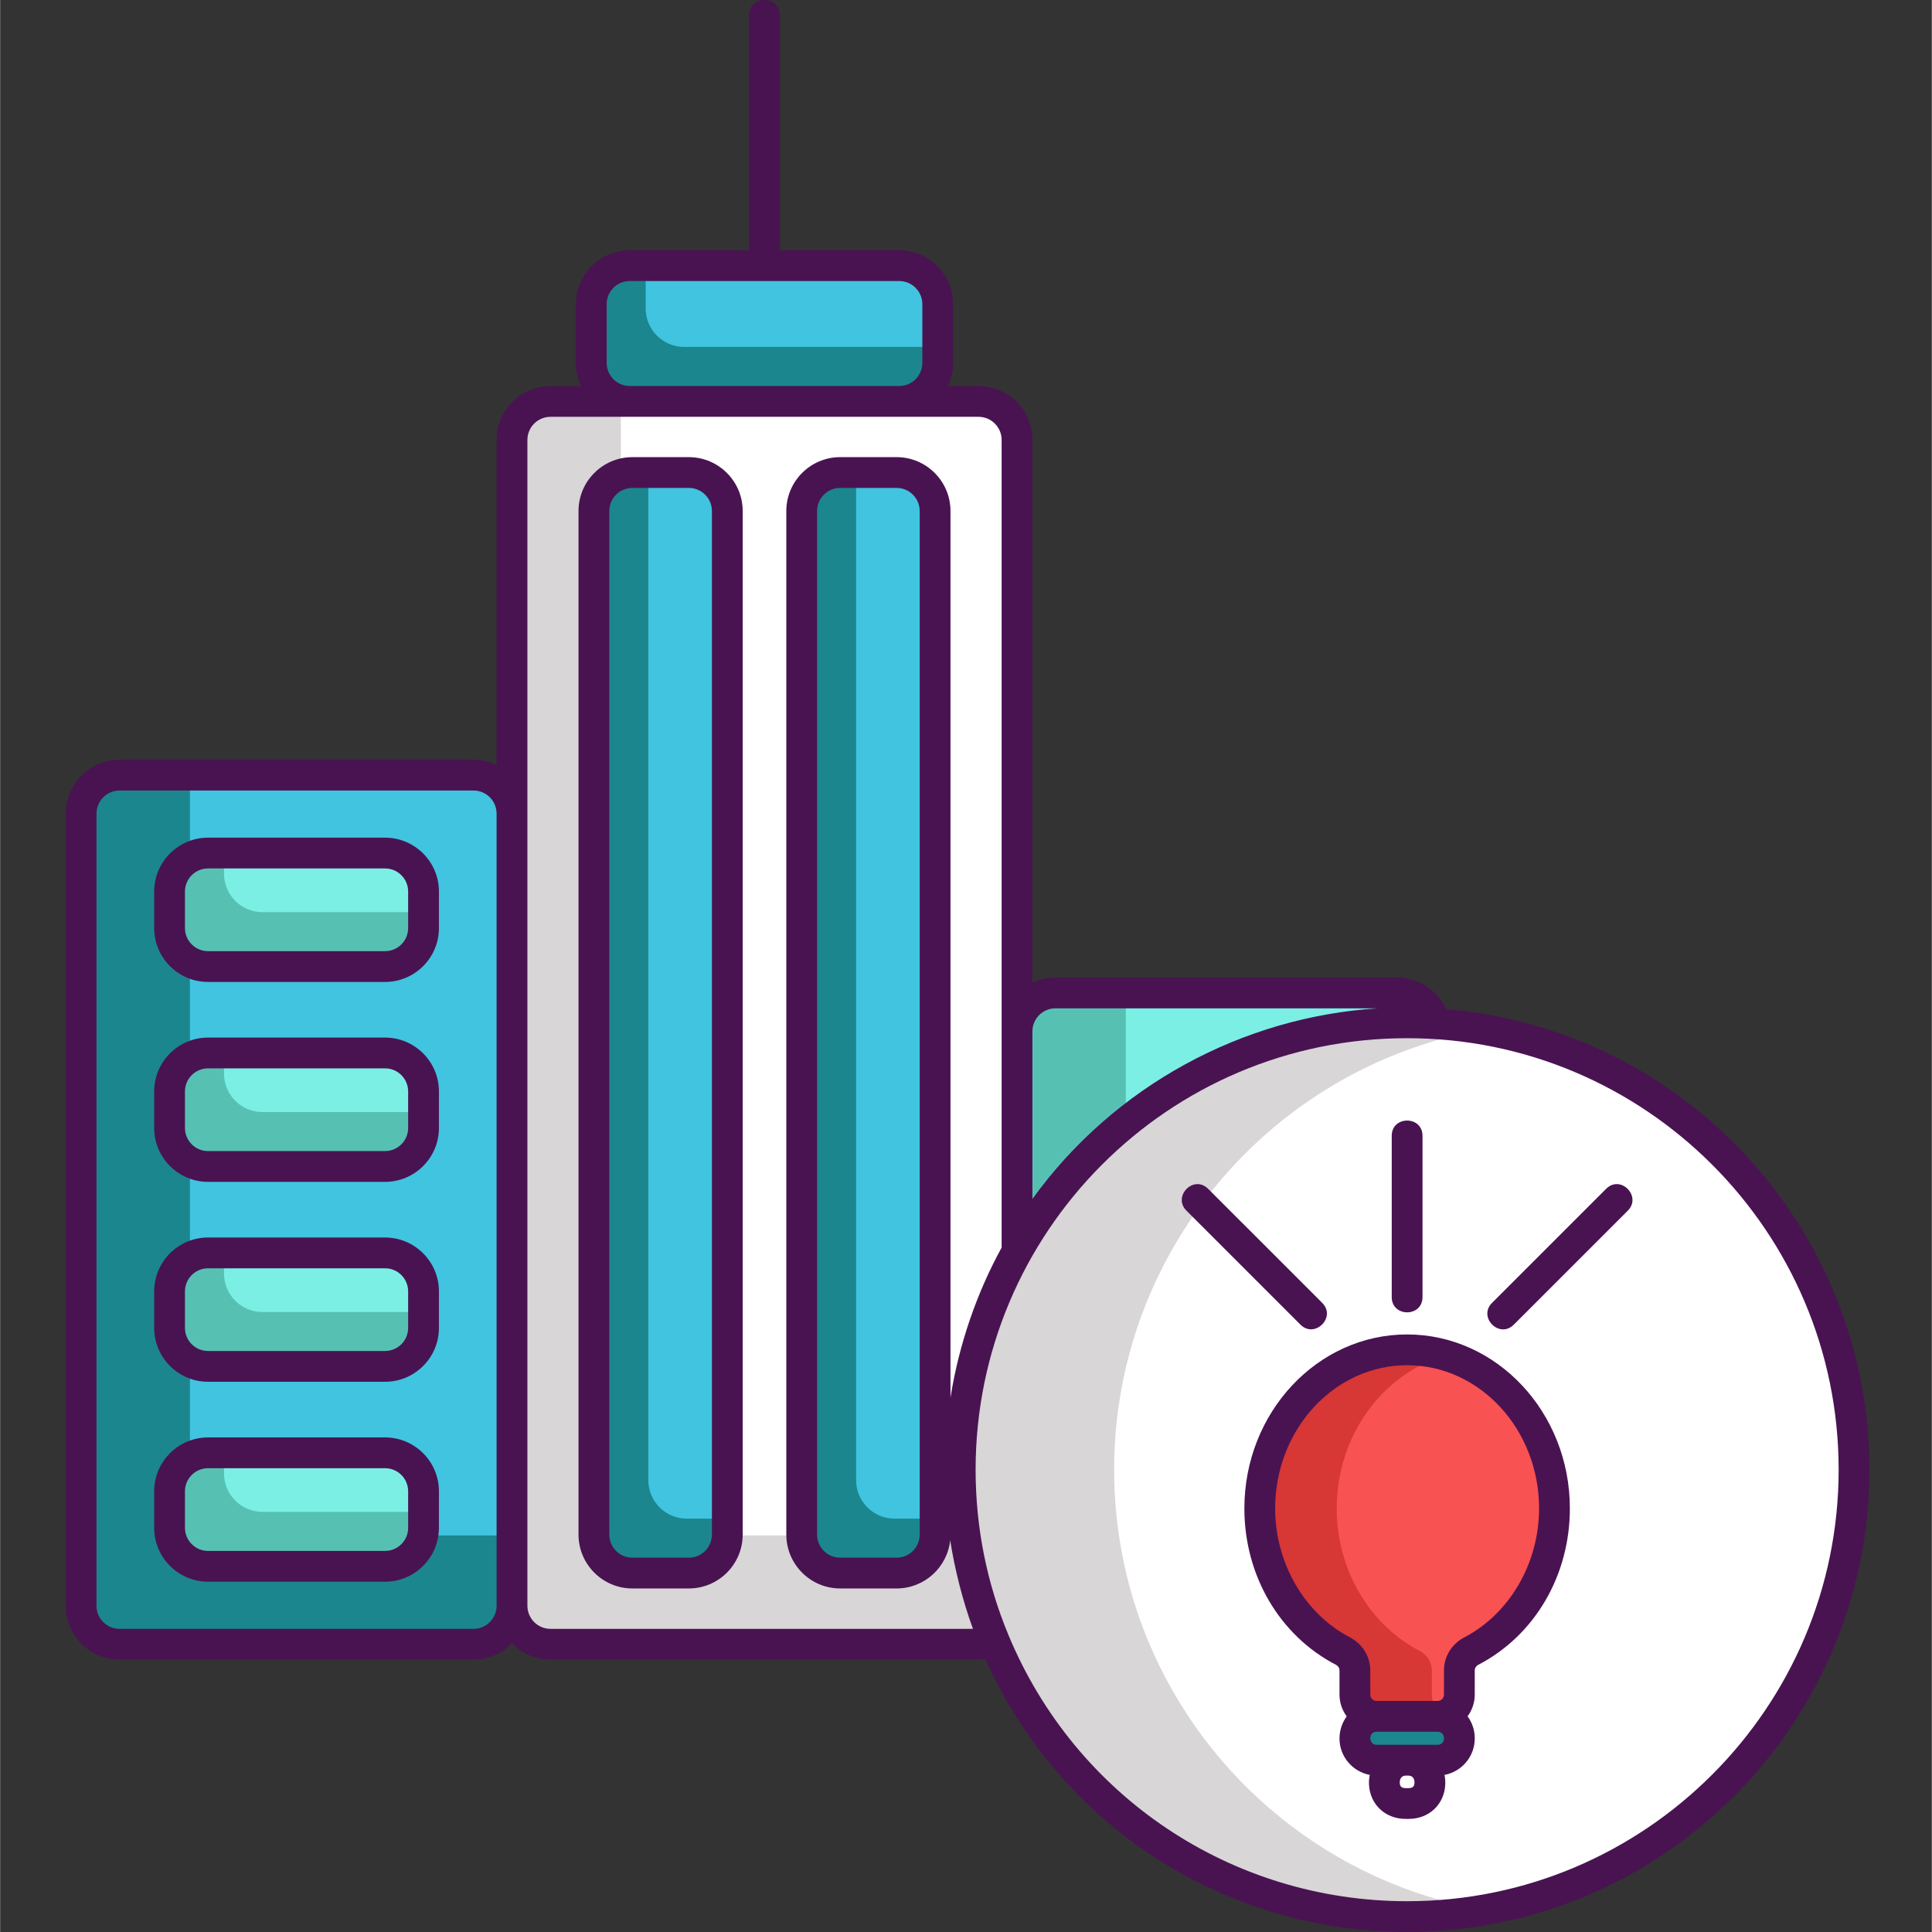 <svg height="502pt" viewBox="-17 0 502 502.079" width="502pt" xmlns="http://www.w3.org/2000/svg"><rect x="-17" y="0" width="502" height="502.079" fill="#333333" stroke="none"/><path d="m116.016 211.438v205.863c0 5.52-4.477 10-10 10h-91.977c-5.523 0-10-4.48-10-10v-205.863c0-5.52 4.477-10 10-10h91.977c5.523 0 10 4.48 10 10zm0 0" fill="#1c868e"/><path d="m247.258 325.258c-9.398 16.762-14.758 36.082-14.758 56.68 0 5.801.418 11.5 1.258 17.082 1.402 9.559 3.98 18.758 7.582 27.418-1.242.543-2.621.863-4.082.863h-111.238c-5.52 0-10-4.48-10-10v-302.98c0-5.543 4.48-10 10-10h111.238c5.523 0 10 4.457 10 10zm0 0" fill="#d8d6d7"/><path d="m355.859 266.039c-2.398-.16-4.801-.238-7.219-.238-27.699 0-53.141 9.699-73.102 25.898-11.418 9.262-21.059 20.641-28.281 33.559v-57.219c0-5.52 4.48-10 10-10h88.801c4.84 0 8.883 3.441 9.801 8zm0 0" fill="#56c1b3"/><path d="m116.016 211.438v187.582h-73.699c-5.52 0-10-4.48-10-10v-187.582h73.699c5.523 0 10 4.48 10 10zm0 0" fill="#40c4df"/><path d="m247.258 325.258c-9.398 16.762-14.758 36.082-14.758 56.68 0 5.801.418 11.5 1.258 17.082h-79.457c-5.52 0-10-4.48-10-10v-284.699h92.957c5.523 0 10 4.457 10 10zm0 0" fill="#fff"/><path d="m355.859 266.039c-2.398-.16-4.801-.238-7.219-.238-27.699 0-53.141 9.699-73.102 25.898v-33.66h70.52c4.84 0 8.883 3.441 9.801 8zm0 0" fill="#7befe4"/><path d="m226.66 79.039v15.281c0 5.52-4.48 10-10 10h-70.039c-5.523 0-10-4.48-10-10v-15.281c0-5.52 4.477-10 10-10h70.039c5.52 0 10 4.48 10 10zm0 0" fill="#1c868e"/><path d="m93.016 231.68v9.5c0 5.52-4.457 10-10 10h-46c-5.52 0-10-4.48-10-10v-9.5c0-5.52 4.48-10 10-10h46c5.543 0 10 4.48 10 10zm0 0" fill="#56c1b3"/><path d="m93.016 283.641v9.5c0 5.52-4.457 10-10 10h-46c-5.52 0-10-4.48-10-10v-9.5c0-5.523 4.48-10 10-10h46c5.543 0 10 4.477 10 10zm0 0" fill="#56c1b3"/><path d="m93.016 335.598v9.5c0 5.52-4.457 10-10 10h-46c-5.52 0-10-4.48-10-10v-9.5c0-5.52 4.48-10 10-10h46c5.543 0 10 4.48 10 10zm0 0" fill="#56c1b3"/><path d="m93.016 387.559v9.48c0 5.52-4.457 10-10 10h-46c-5.52 0-10-4.48-10-10v-9.48c0-5.539 4.48-10 10-10h46c5.543 0 10 4.461 10 10zm0 0" fill="#56c1b3"/><path d="m171.961 132.801v266c0 5.52-4.461 10-10 10h-14.66c-5.52 0-10-4.48-10-10v-266c0-5.523 4.48-10 10-10h14.66c5.539 0 10 4.477 10 10zm0 0" fill="#1c868e"/><path d="m225.961 132.801v266c0 5.52-4.461 10-10 10h-14.66c-5.52 0-10-4.48-10-10v-266c0-5.523 4.48-10 10-10h14.66c5.539 0 10 4.477 10 10zm0 0" fill="#1c868e"/><path d="m226.66 79.039v11.121h-65.902c-5.52 0-10-4.461-10-10v-11.121h65.902c5.52 0 10 4.48 10 10zm0 0" fill="#40c4df"/><path d="m93.016 231.68v5.359h-41.84c-5.539 0-10-4.48-10-10v-5.359h41.84c5.543 0 10 4.48 10 10zm0 0" fill="#7befe4"/><path d="m93.016 283.641v5.359h-41.84c-5.539 0-10-4.48-10-10v-5.359h41.84c5.543 0 10 4.477 10 10zm0 0" fill="#7befe4"/><path d="m93.016 335.598v5.363h-41.84c-5.539 0-10-4.48-10-10v-5.363h41.84c5.543 0 10 4.48 10 10zm0 0" fill="#7befe4"/><path d="m93.016 387.559v5.34h-41.84c-5.539 0-10-4.48-10-10v-5.34h41.84c5.543 0 10 4.461 10 10zm0 0" fill="#7befe4"/><path d="m171.961 132.801v261.859h-10.52c-5.523 0-10-4.48-10-10v-261.859h10.52c5.539 0 10 4.477 10 10zm0 0" fill="#40c4df"/><path d="m225.961 132.801v261.859h-10.52c-5.523 0-10-4.48-10-10v-261.859h10.52c5.539 0 10 4.477 10 10zm0 0" fill="#40c4df"/><path d="m464.781 381.938c0 57.34-41.543 104.961-96.184 114.422-6.477 1.141-13.156 1.719-19.957 1.719-48.383 0-89.84-29.578-107.301-71.641-5.699-13.699-8.84-28.738-8.84-44.5 0-20.598 5.359-39.918 14.758-56.68 19.863-35.48 57.82-59.457 101.383-59.457 2.418 0 4.82.078 7.219.238 4.301.262 8.52.762 12.68 1.48 54.66 9.398 96.242 57.059 96.242 114.418zm0 0" fill="#d8d6d7"/><path d="m464.781 381.938c0 57.34-41.543 104.961-96.184 114.422-39.578-6.898-72.258-33.801-87.258-69.922-5.699-13.699-8.84-28.738-8.84-44.5 0-20.598 5.359-39.918 14.758-56.68 16.742-29.898 46.32-51.617 81.281-57.738 54.66 9.398 96.242 57.059 96.242 114.418zm0 0" fill="#fff"/><path d="m386.941 392c0 16.301-8.82 30.418-21.621 37.078-1.902.98-3.102 2.902-3.102 5.02v6.301c0 2.379-1.5 4.422-3.578 5.242-.641.258-1.34.398-2.062.398h-15.879c-3.121 0-5.641-2.539-5.641-5.641v-6.301c0-2.117-1.219-4.039-3.098-5.02-12.801-6.66-21.621-20.777-21.621-37.078 0-22.762 17.141-41.199 38.301-41.199 3.457 0 6.82.5 10 1.418 16.301 4.719 28.301 20.742 28.301 39.781zm0 0" fill="#d73735"/><path d="m386.941 392c0 16.301-8.82 30.418-21.621 37.078-1.902.98-3.102 2.902-3.102 5.02v6.301c0 2.379-1.5 4.422-3.578 5.242-2.102-.82-3.582-2.863-3.582-5.242v-6.301c0-2.117-1.219-4.039-3.098-5.02-12.801-6.66-21.621-20.777-21.621-37.078 0-19.039 12-35.062 28.301-39.781 16.301 4.719 28.301 20.742 28.301 39.781zm0 0" fill="#f85252"/><path d="m362.219 451.66v.141c0 2.379-1.5 4.418-3.578 5.238-.641.262-1.34.398-2.062.398h-15.879c-3.121 0-5.641-2.539-5.641-5.637v-.141c0-3.102 2.52-5.621 5.641-5.621h15.879c.723 0 1.422.141 2.062.379 2.078.82 3.578 2.859 3.578 5.242zm0 0" fill="#1c868e"/><path d="m348.371 457.43c-7.027 0-7.754 10.594-.758 11.227.336.027.68.043 1.023.043.348 0 .688-.016 1.027-.043 6.996-.633 6.27-11.227-.758-11.227zm0 0" fill="#fff"/><g fill="#491352"><path d="m83.027 217.688h-46c-7.719 0-14 6.281-14 14v9.496c0 7.719 6.281 14 14 14h46c7.719 0 14-6.281 14-14v-9.496c0-7.719-6.281-14-14-14zm6 23.496c0 3.309-2.691 6-6 6h-46c-3.309 0-6-2.691-6-6v-9.496c0-3.309 2.691-6 6-6h46c3.309 0 6 2.691 6 6zm0 0"/><path d="m83.027 269.641h-46c-7.719 0-14 6.281-14 14v9.496c0 7.719 6.281 14 14 14h46c7.719 0 14-6.281 14-14v-9.496c0-7.719-6.281-14-14-14zm6 23.496c0 3.309-2.691 6-6 6h-46c-3.309 0-6-2.691-6-6v-9.496c0-3.309 2.691-6 6-6h46c3.309 0 6 2.691 6 6zm0 0"/><path d="m83.027 321.598h-46c-7.719 0-14 6.281-14 14v9.492c0 7.723 6.281 14 14 14h46c7.719 0 14-6.277 14-14v-9.492c0-7.719-6.281-14-14-14zm6 23.492c0 3.309-2.691 6-6 6h-46c-3.309 0-6-2.691-6-6v-9.492c0-3.309 2.691-6 6-6h46c3.309 0 6 2.691 6 6zm0 0"/><path d="m83.027 373.551h-46c-7.719 0-14 6.281-14 14v9.496c0 7.719 6.281 14 14 14h46c7.719 0 14-6.281 14-14v-9.496c0-7.719-6.281-14-14-14zm6 23.496c0 3.305-2.691 6-6 6h-46c-3.309 0-6-2.695-6-6v-9.496c0-3.309 2.691-6 6-6h46c3.309 0 6 2.691 6 6zm0 0"/><path d="m161.969 118.801h-14.668c-7.719 0-14 6.281-14 14v266c0 7.719 6.281 14 14 14h14.668c7.715 0 14-6.281 14-14v-266c0-7.719-6.281-14-14-14zm6 280c0 3.309-2.691 6-6 6h-14.668c-3.309 0-6-2.691-6-6v-266c0-3.309 2.691-6 6-6h14.668c3.309 0 6 2.691 6 6zm0 0"/><path d="m348.629 346.789c-23.316 0-42.285 20.281-42.285 45.207 0 17.426 9.105 32.992 23.766 40.629.59.305.953.871.953 1.477v6.293c0 2.117.707 4.059 1.867 5.652-1.16 1.609-1.867 3.582-1.867 5.746 0 4.707 3.398 8.621 7.863 9.457-.098.504-.176 1.012-.199 1.52-.234 5.25 3.352 9.402 8.527 9.871.457.039.918.059 1.383.059.465 0 .93-.02 1.387-.059 5.176-.469 8.762-4.617 8.523-9.867-.02-.512-.098-1.02-.199-1.523 4.469-.836 7.863-4.75 7.863-9.457v-.125c0-2.109-.703-4.051-1.859-5.637 1.156-1.59 1.859-3.527 1.859-5.637v-6.293c0-.605.363-1.172.953-1.477 14.66-7.637 23.766-23.203 23.766-40.629 0-24.926-18.977-45.207-42.301-45.207zm7.945 106.641c-.199 0-16.734 0-15.875 0-2.113 0-2.23-3.398 0-3.398h15.875c2.164 0 2.203 3.398 0 3.398zm-7.27 11.242c-.441.043-.895.039-1.332 0-.359-.035-1.316-.121-1.254-1.539.027-.637.281-1.703 1.648-1.703h.539c1.371 0 1.625 1.066 1.648 1.703.066 1.418-.891 1.504-1.25 1.539zm14.16-39.141c-3.242 1.691-5.254 4.973-5.254 8.57v6.293c0 .902-.734 1.637-1.637 1.637h-15.875c-.902 0-1.637-.734-1.637-1.637v-6.293c0-3.598-2.016-6.883-5.258-8.574-11.82-6.156-19.461-19.316-19.461-33.531 0-20.516 15.383-37.207 34.289-37.207 18.914 0 34.297 16.691 34.297 37.207 0 14.215-7.641 27.375-19.465 33.535zm0 0"/><path d="m352.637 337.078v-41.902c0-5.289-8-5.297-8 0v41.902c0 5.285 8 5.293 8 0zm0 0"/><path d="m400.336 308.961-29.629 29.625c-3.727 3.723 1.902 9.41 5.656 5.656l29.629-29.629c3.688-3.684-1.863-9.445-5.656-5.652zm0 0"/><path d="m326.57 338.586-29.629-29.625c-3.793-3.793-9.348 1.969-5.656 5.652l29.629 29.629c3.711 3.711 9.398-1.914 5.656-5.656zm0 0"/><path d="m358.773 262.273c-2.23-4.898-7.148-8.234-12.715-8.234h-88.801c-2.145 0-4.176.5-6 1.371v-141.09c0-7.723-6.281-14-14-14h-7.98c.871-1.824 1.375-3.855 1.375-6.008v-15.277c0-7.719-6.281-14-14-14h-31.02v-61.066c0-5.289-8-5.297-8 0v61.066h-31.016c-7.719 0-14 6.281-14 14v15.273c0 2.152.504 4.188 1.375 6.008h-7.977c-7.715 0-14 6.281-14 14v84.492c-1.82-.871-3.852-1.371-6.004-1.371h-91.973c-7.719 0-14 6.281-14 14v205.855c0 7.719 6.281 14 14 14h91.973c3.918 0 7.457-1.621 10-4.219 2.547 2.602 6.086 4.227 10.004 4.227h111.242c.602 0 1.195-.055 1.785-.129 19.391 43.188 62.02 70.906 109.594 70.906 66.246 0 120.141-53.895 120.141-120.141.004-62.492-48.117-114.523-110.004-119.664zm-218.156-183.238c0-3.309 2.691-6 6-6h70.035c3.309 0 6 2.691 6 6v15.273c0 3.309-2.691 6-6 6h-70.035c-3.309 0-6-2.691-6-6zm116.641 183.004h83.793c-35.117 2.211-68.492 20.062-89.793 49.535v-43.535c0-3.309 2.695-6 6-6zm-145.242 155.258c0 3.305-2.691 6-6 6h-91.977c-3.309 0-6-2.695-6-6v-205.859c0-3.305 2.691-6 6-6h91.973c3.309 0 6 2.695 6 6v205.859zm14.004 6.004c-3.309 0-6-2.695-6-6v-302.98c0-3.309 2.691-6 6-6h111.238c3.309 0 6 2.691 6 6v209.902c-6.355 11.578-11.043 24.914-13.254 38.766-.012.074-.023.148-.035.223v-230.41c0-7.719-6.281-14-14-14h-14.664c-7.719 0-14 6.281-14 14v266c0 7.719 6.281 14 14 14h14.664c7.23 0 13.199-5.512 13.926-12.551 1.137 7.422 3.262 15.82 5.918 23.047h-109.793zm95.949-290.5v266c0 3.309-2.691 6-6 6h-14.668c-3.309 0-6-2.691-6-6v-266c0-3.309 2.691-6 6-6h14.668c3.309 0 6 2.691 6 6zm126.668 361.277c-45.492 0-86.16-27.152-103.605-69.176-5.66-13.605-8.535-28.059-8.535-42.961 0-61.582 49.91-112.141 112.141-112.141 61.902 0 112.141 50.316 112.141 112.141.004 61.832-50.305 112.137-112.141 112.137zm0 0"/></g></svg>